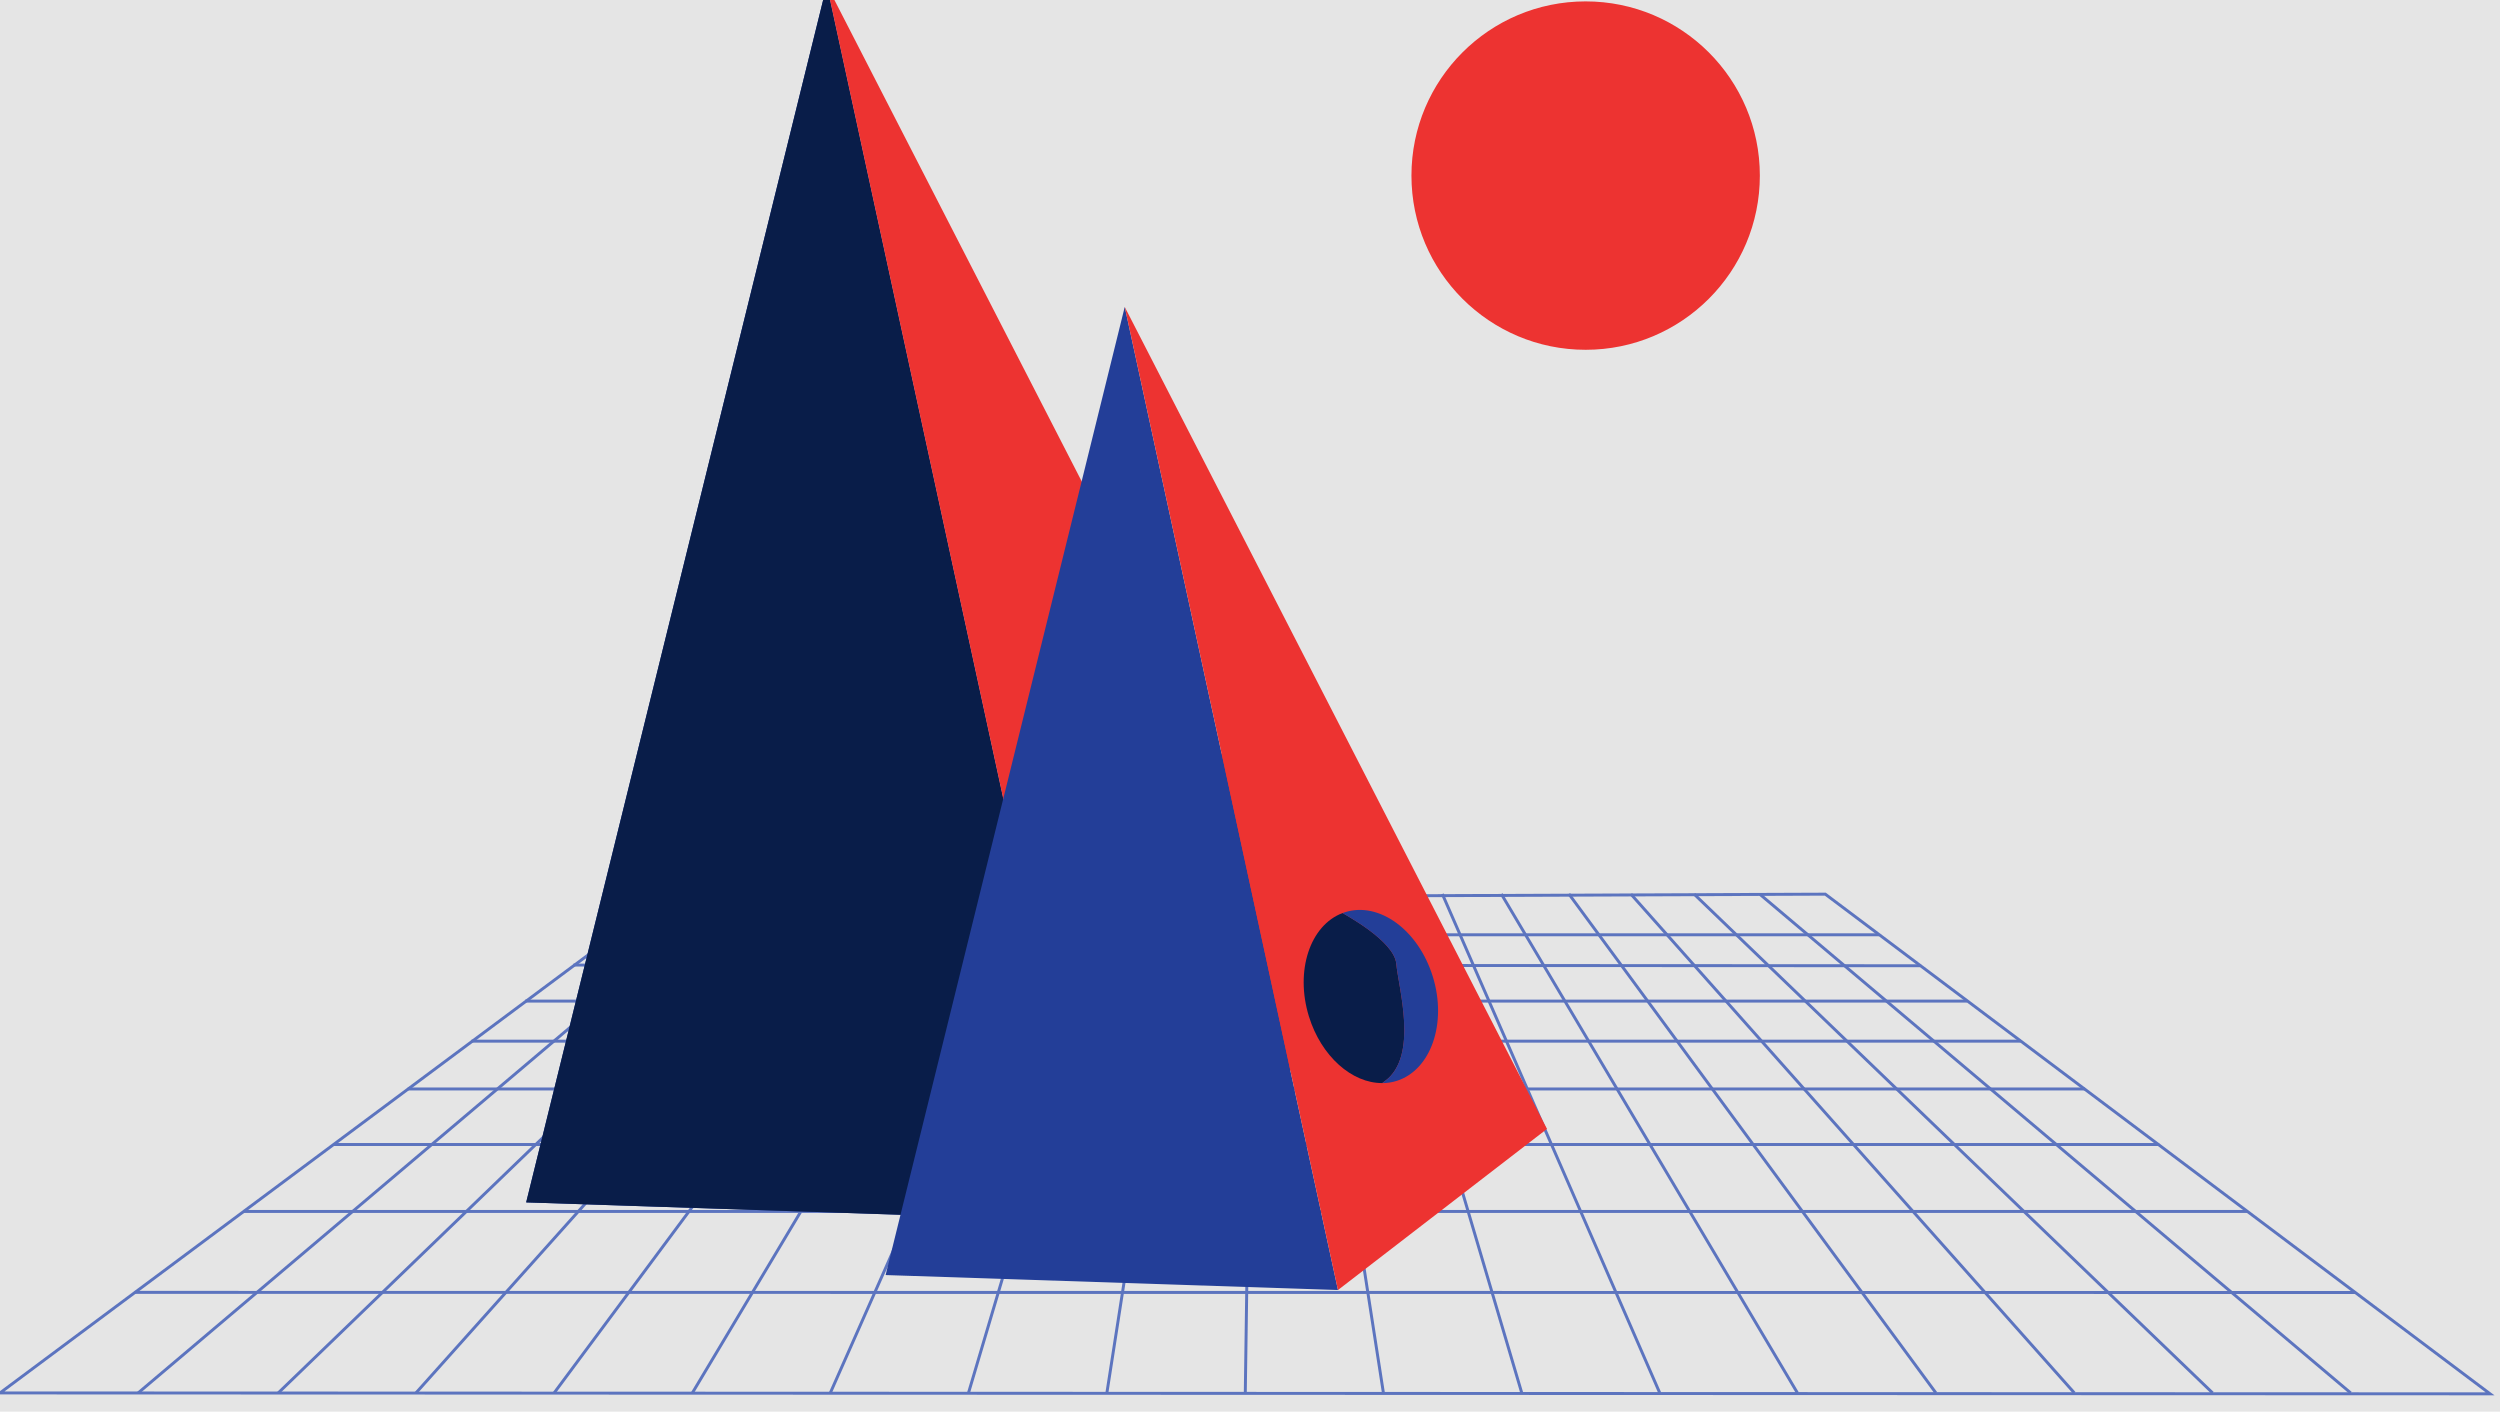 <svg width="843" height="476" viewBox="0 0 843 476" fill="none" xmlns="http://www.w3.org/2000/svg">
<rect width="843" height="476" fill="#E5E5E5"/>
<g id="Asset 1 1" clip-path="url(#clip0)">
<g id="Layer 2">
<g id="Layer 3">
<path id="Vector" d="M0 469.7L223.81 303.02L615.49 301.51L839.65 470L12.08 469.7H0Z" stroke="#5C74BF" stroke-miterlimit="10"/>
<path id="Vector_2" d="M243.55 303.03L46.58 469.7" stroke="#5C74BF" stroke-miterlimit="10"/>
<path id="Vector_3" d="M266.52 303.09L93.82 469.7" stroke="#5C74BF" stroke-miterlimit="10"/>
<path id="Vector_4" d="M289.35 303.03L140.26 469.7" stroke="#5C74BF" stroke-miterlimit="10"/>
<path id="Vector_5" d="M310.67 303.03L186.85 469.7" stroke="#5C74BF" stroke-miterlimit="10"/>
<path id="Vector_6" d="M333.57 302.27L233.46 469.7" stroke="#5C74BF" stroke-miterlimit="10"/>
<path id="Vector_7" d="M354.11 302.27L279.98 469.7" stroke="#5C74BF" stroke-miterlimit="10"/>
<path id="Vector_8" d="M326.57 469.7L376.27 302.2" stroke="#5C74BF" stroke-miterlimit="10"/>
<path id="Vector_9" d="M373.24 469.7L399.26 302.2" stroke="#5C74BF" stroke-miterlimit="10"/>
<path id="Vector_10" d="M422.28 302.2L419.91 469.7" stroke="#5C74BF" stroke-miterlimit="10"/>
<path id="Vector_11" d="M440.39 301.45L466.49 469.7" stroke="#5C74BF" stroke-miterlimit="10"/>
<path id="Vector_12" d="M463.43 301.45L513.14 469.7" stroke="#5C74BF" stroke-miterlimit="10"/>
<path id="Vector_13" d="M486.35 301.45L559.67 469.7" stroke="#5C74BF" stroke-miterlimit="10"/>
<path id="Vector_14" d="M506.24 301.45L606.1 469.7" stroke="#5C74BF" stroke-miterlimit="10"/>
<path id="Vector_15" d="M652.79 469.7L529.03 301.45" stroke="#5C74BF" stroke-miterlimit="10"/>
<path id="Vector_16" d="M699.47 469.7L549.95 301.51" stroke="#5C74BF" stroke-miterlimit="10"/>
<path id="Vector_17" d="M746.09 469.7L571.27 301.51" stroke="#5C74BF" stroke-miterlimit="10"/>
<path id="Vector_18" d="M792.65 469.7L593.38 301.51" stroke="#5C74BF" stroke-miterlimit="10"/>
<path id="Vector_19" d="M45.44 435.79L794.24 435.83" stroke="#5C74BF" stroke-miterlimit="10"/>
<path id="Vector_20" d="M757.85 408.5H81.97" stroke="#5C74BF" stroke-miterlimit="10"/>
<path id="Vector_21" d="M112.26 385.93H728.07" stroke="#5C74BF" stroke-miterlimit="10"/>
<path id="Vector_22" d="M703.08 367.2H137.47" stroke="#5C74BF" stroke-miterlimit="10"/>
<path id="Vector_23" d="M158.96 351.08H681.39" stroke="#5C74BF" stroke-miterlimit="10"/>
<path id="Vector_24" d="M663.37 337.57H177.08" stroke="#5C74BF" stroke-miterlimit="10"/>
<path id="Vector_25" d="M193.35 325.42L647.57 325.65" stroke="#5C74BF" stroke-miterlimit="10"/>
<path id="Vector_26" d="M633.6 315.21H207.21" stroke="#5C74BF" stroke-miterlimit="10"/>
<path id="Vector_27" d="M177.42 405.45L278.8 -5L369.2 411.8L177.42 405.45Z" fill="#233E98"/>
<g id="Group">
<path id="Vector_28" d="M177.42 405.45L278.8 -5L369.2 411.8L177.42 405.45Z" fill="#091D49"/>
</g>
<path id="Vector_29" d="M278.8 -5L457.81 343.48L369.2 411.8L278.8 -5Z" fill="#ED3331"/>
<path id="Vector_30" d="M298.63 429.95L379.26 103.5L451.16 435L298.63 429.95Z" fill="#233E98"/>
<path id="Vector_31" d="M379.26 103.5L521.65 380.67L451.16 435L379.26 103.5Z" fill="#ED3331"/>
<path id="Vector_32" d="M470.83 325C470.19 317.24 453.1 308.19 452.73 307.87C441.73 312.01 436.64 327.37 441.36 342.72C445.52 356.22 455.93 365.29 466.1 365.21L467.02 364.51C478.49 356.11 471.49 332.8 470.83 325Z" fill="#091D49"/>
<path id="Vector_33" d="M483.15 329.33C478.31 313.63 465.04 303.91 453.5 307.61C453.24 307.69 452.98 307.79 452.73 307.89C453.1 308.21 470.19 317.26 470.83 325.02C471.47 332.78 478.44 356.11 467.02 364.53L466.1 365.23C467.77 365.226 469.429 364.966 471.02 364.46C482.55 360.76 487.99 345 483.15 329.33Z" fill="#233E98"/>
<path id="Vector_34" d="M534.68 117.95C567.121 117.95 593.42 91.651 593.42 59.21C593.42 26.769 567.121 0.47 534.68 0.47C502.239 0.47 475.94 26.769 475.94 59.21C475.94 91.651 502.239 117.95 534.68 117.95Z" fill="#ED3331"/>
</g>
</g>
</g>
<defs>
<clipPath id="clip0">
<rect width="842.65" height="475.5" fill="white"/>
</clipPath>
</defs>
</svg>
